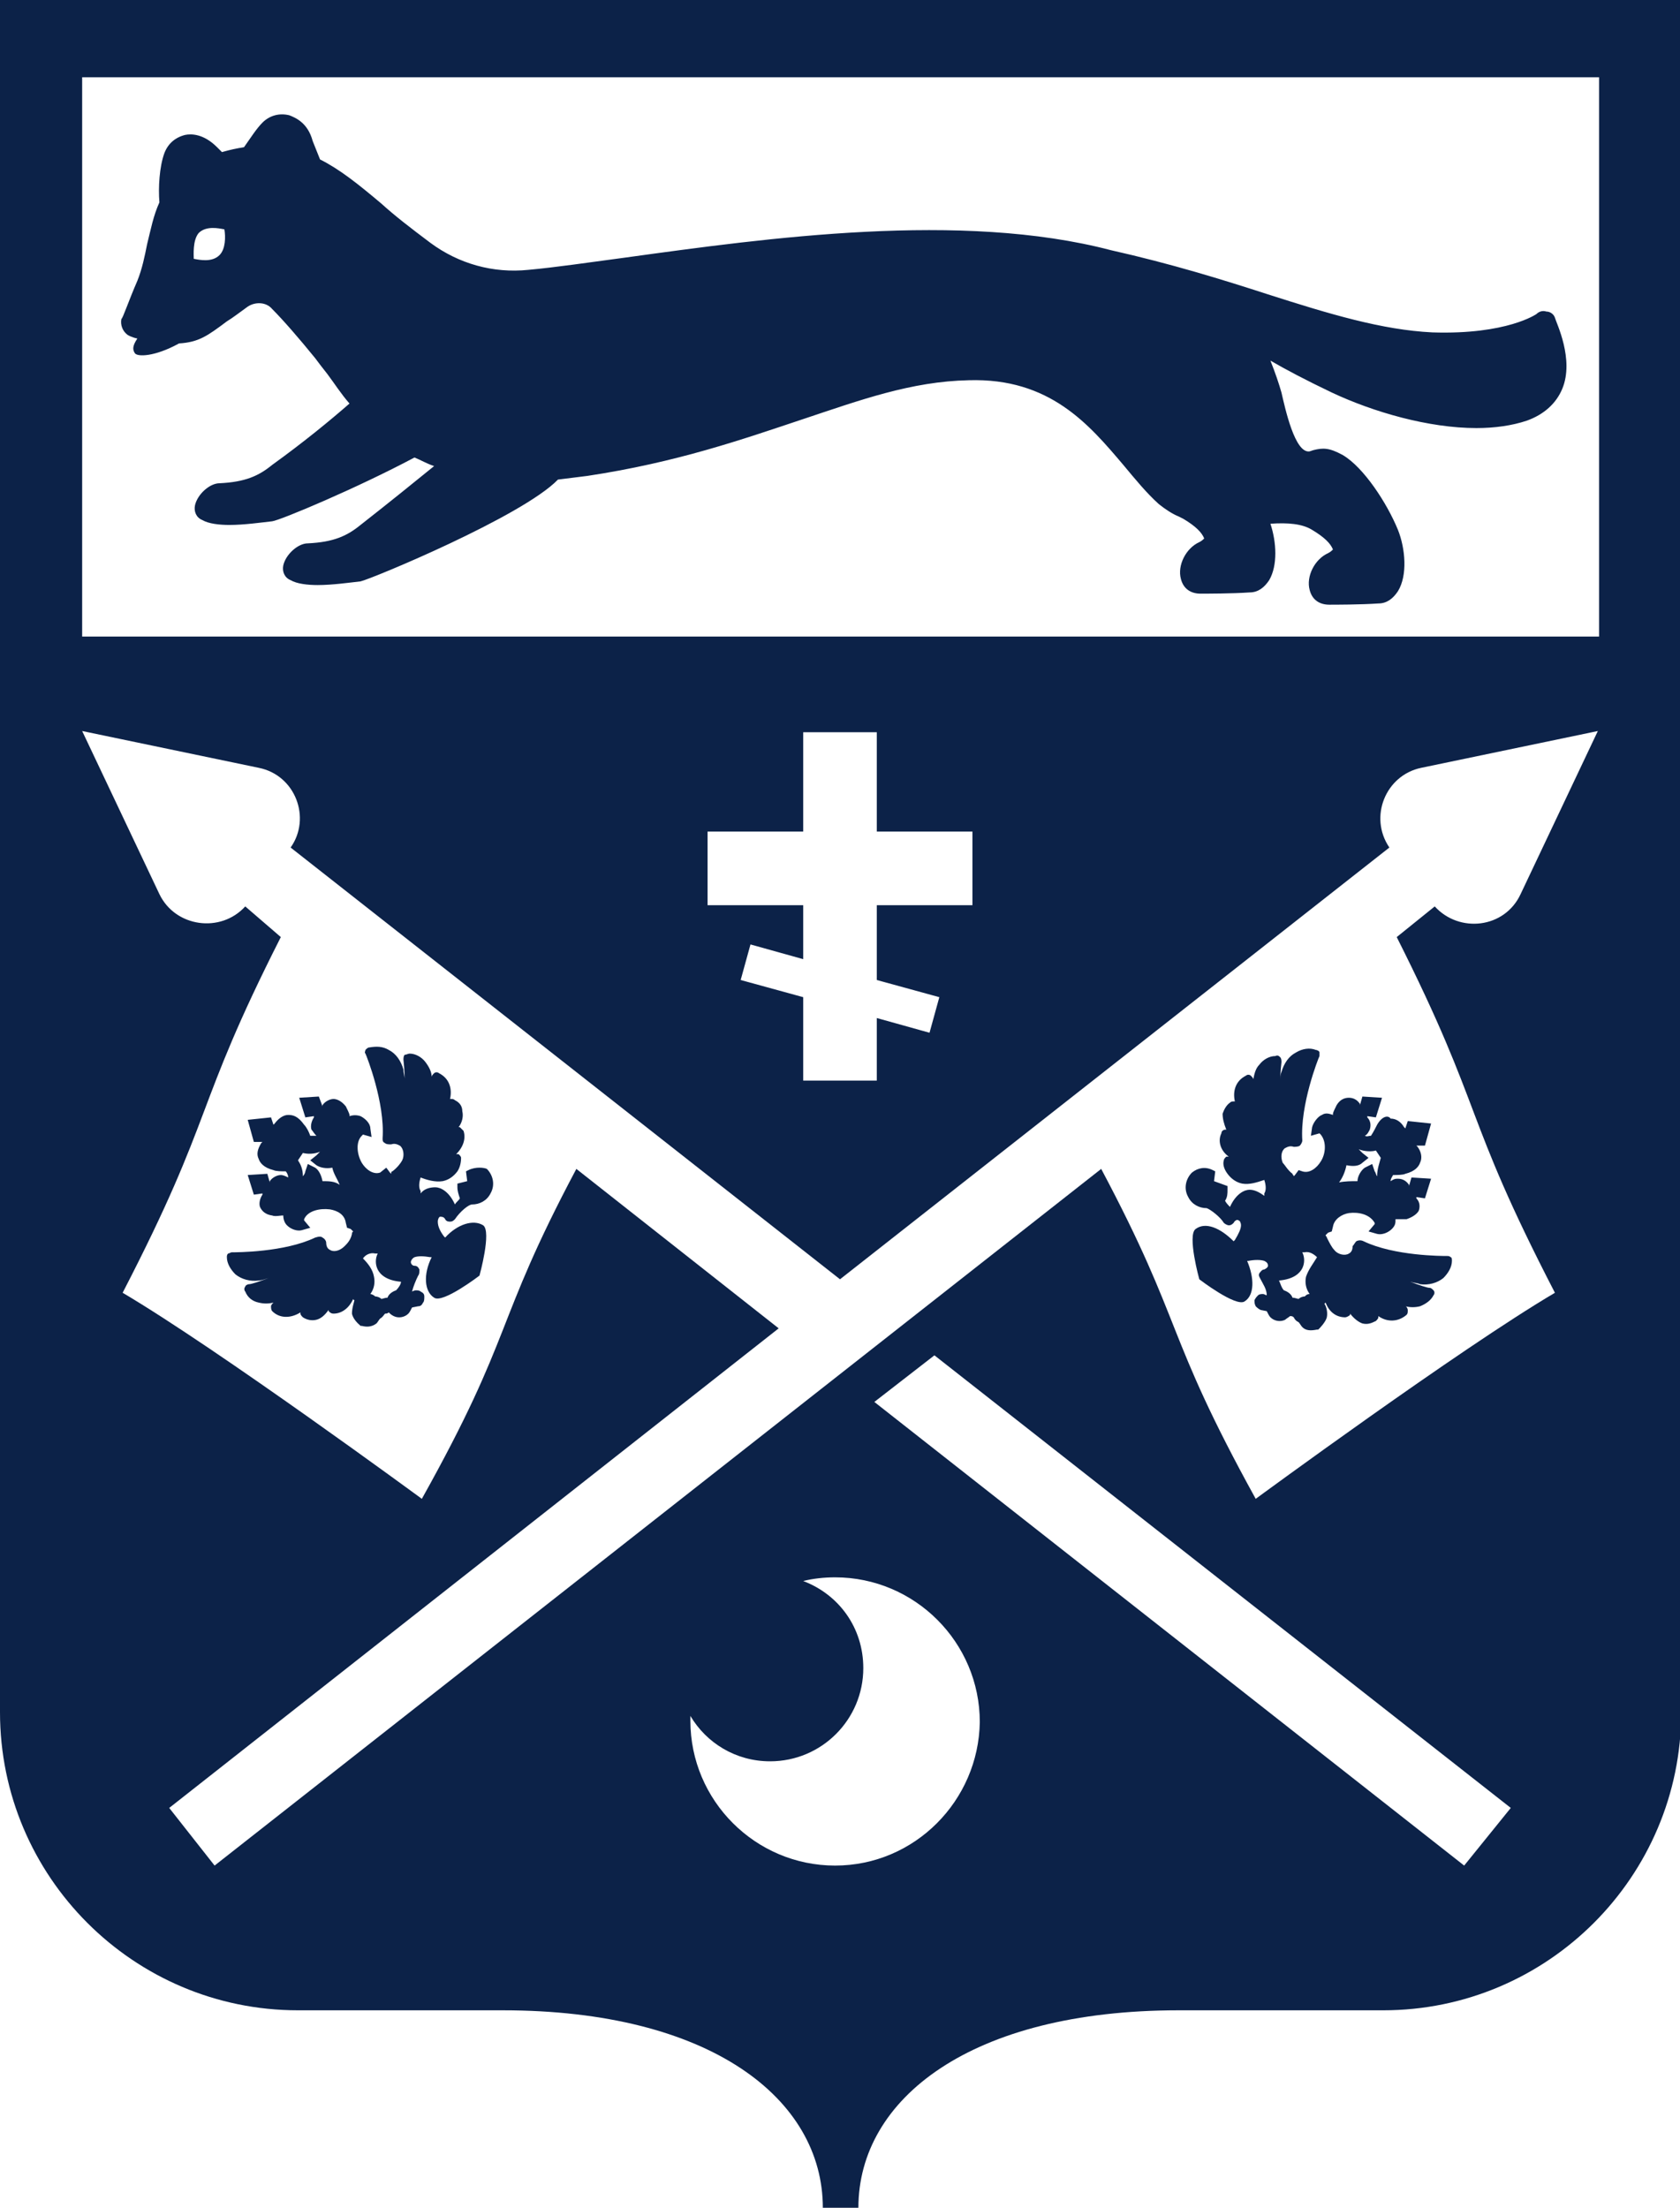 <?xml version="1.0" encoding="utf-8"?>
<!-- Generator: Adobe Illustrator 24.3.0, SVG Export Plug-In . SVG Version: 6.00 Build 0)  -->
<svg version="1.1" id="Layer_1" xmlns="http://www.w3.org/2000/svg" xmlns:xlink="http://www.w3.org/1999/xlink" x="0px" y="0px"
	 viewBox="0 0 137 180" style="enable-background:new 0 0 137 180;" xml:space="preserve">
<style type="text/css">
	.st0{fill:#0C2248;}
</style>
<g>
	<path class="st0" d="M38.2,95.4L38,95.5l0.1,0.8l-0.8,0.2l0,0.3c0,0.3,0.1,0.6,0.2,0.9c-0.1,0.2-0.3,0.3-0.4,0.5
		c-0.5-1.1-1.2-1.4-1.6-1.4c-0.4,0-0.9,0.1-1.2,0.5c0-0.1,0-0.2,0-0.2c-0.2-0.3-0.1-0.8,0-1.1c0.5,0.2,1.2,0.4,1.8,0.3
		c0.5-0.1,0.9-0.4,1.2-0.8c0,0,0,0,0,0c0.2-0.3,0.3-0.7,0.3-1.1c0-0.1-0.1-0.2-0.2-0.3c-0.1,0-0.1,0-0.2,0c0.6-0.6,0.8-1.3,0.6-1.9
		c-0.1-0.1-0.2-0.2-0.3-0.3c0,0-0.1,0-0.1,0c0.3-0.4,0.4-0.9,0.3-1.3c0-0.4-0.2-0.7-0.6-0.9c-0.1-0.1-0.2-0.1-0.3-0.1
		c0,0-0.1,0-0.1,0c0.2-0.9-0.1-1.7-0.9-2.1c-0.1-0.1-0.3-0.1-0.4,0c-0.1,0.1-0.2,0.2-0.2,0.3c0-0.4-0.2-0.8-0.5-1.2
		c-0.3-0.4-0.8-0.7-1.3-0.7c-0.1,0-0.3,0.1-0.4,0.1c-0.1,0.1-0.1,0.3-0.1,0.4c0,0.1,0.1,0.8,0.1,1.6c0-0.3-0.1-0.5-0.1-0.8
		c-0.2-0.7-0.6-1.3-1.2-1.6c-0.5-0.3-1-0.3-1.6-0.2c-0.1,0-0.2,0.1-0.3,0.2c0,0.1-0.1,0.2,0,0.3c0.1,0.2,1.6,4,1.4,6.9
		c0,0.2,0,0.3,0.2,0.4c0.1,0.1,0.3,0.1,0.5,0.1c0.3-0.1,0.5,0,0.7,0.1c0.3,0.2,0.4,0.8,0.2,1.2c-0.1,0.2-0.4,0.6-0.8,0.9
		c-0.1,0-0.1,0.1-0.1,0.2l-0.1-0.1l-0.3-0.4L31,95.6c-0.6,0.2-1.2-0.3-1.5-0.8c-0.4-0.7-0.5-1.7,0-2.2c0.1-0.1,0.1-0.1,0.1-0.1
		l0.7,0.2L30.2,92c0-0.4-0.4-0.8-0.8-1c-0.3-0.1-0.6-0.1-0.9,0l0-0.1c0-0.1-0.2-0.5-0.3-0.7c-0.4-0.5-0.8-0.6-1-0.6
		c-0.3,0-0.7,0.2-0.9,0.5l0,0.1L26,89.4l-1.6,0.1l0.5,1.6l0.7-0.1l0,0.1c-0.2,0.3-0.3,0.7-0.2,1c0.1,0.1,0.2,0.3,0.4,0.5
		c-0.2,0-0.3,0-0.5,0c-0.1-0.3-0.3-0.7-0.5-0.9c-0.5-0.7-0.9-0.8-1.3-0.8c-0.4,0-0.8,0.3-1.1,0.7l-0.1,0.1l-0.2-0.6l-1.9,0.2
		l0.5,1.8l0.7,0l-0.1,0.1c-0.3,0.5-0.4,0.9-0.2,1.3c0.1,0.3,0.4,0.7,1.2,0.9c0.2,0.1,0.7,0.1,1,0.1c0.1,0.1,0.2,0.3,0.2,0.5
		c-0.2-0.1-0.4-0.2-0.6-0.2c-0.3,0-0.7,0.2-0.9,0.5l0,0.1l-0.2-0.7l-1.6,0.1l0.5,1.6l0.7-0.1l0,0.1c-0.2,0.3-0.3,0.7-0.2,1
		c0.1,0.2,0.3,0.6,1,0.7c0.2,0.1,0.7,0,0.8,0l0.1,0c0,0.3,0.1,0.6,0.3,0.8c0.3,0.3,0.8,0.5,1.2,0.4l0.7-0.2l-0.5-0.6
		c0,0,0-0.1,0-0.1c0.3-0.7,1.3-0.9,2.1-0.8c0.6,0.1,1.2,0.4,1.3,1.1l0.1,0.4l0.3,0.1l0.2,0.2c-0.1,0.1-0.1,0.1-0.1,0.2
		c-0.1,0.5-0.4,0.8-0.6,1c-0.4,0.4-0.9,0.5-1.2,0.3c-0.2-0.1-0.3-0.3-0.3-0.6c0-0.1-0.1-0.3-0.3-0.4c-0.1-0.1-0.3-0.1-0.6,0
		c-2.5,1.2-6.4,1.2-6.8,1.2c-0.1,0-0.2,0.1-0.3,0.1c-0.1,0.1-0.1,0.2-0.1,0.3c0,0.5,0.3,1,0.7,1.4c0.5,0.4,1.2,0.6,1.9,0.5
		c0.2,0,0.5-0.1,0.8-0.2c-0.8,0.3-1.4,0.5-1.6,0.5c-0.1,0-0.3,0.1-0.3,0.2c-0.1,0.1-0.1,0.3,0,0.4c0.2,0.5,0.6,0.8,1.1,0.9
		c0.4,0.1,0.8,0.1,1.2,0c-0.1,0.1-0.2,0.2-0.2,0.3c0,0.1,0,0.3,0.1,0.4c0.6,0.6,1.5,0.6,2.3,0.1c0,0,0,0.1,0,0.1
		c0,0.1,0.1,0.2,0.2,0.3c0.3,0.2,0.7,0.3,1.1,0.2c0.4-0.1,0.7-0.4,1-0.8c0,0,0,0,0,0.1c0.1,0.1,0.2,0.2,0.4,0.2
		c0.7,0,1.3-0.5,1.6-1.2c0,0.1,0.1,0.1,0.1,0.1c0,0,0,0,0,0c0,0.1-0.2,0.6-0.2,1.1c0.1,0.5,0.6,0.9,0.6,0.9l0.1,0.1l0.1,0
		c0.4,0.1,0.8,0.1,1.2-0.2c0.1-0.1,0.2-0.3,0.3-0.4c0,0,0,0,0,0c0.2-0.1,0.3-0.3,0.4-0.4c0.1,0,0.2,0,0.3-0.1
		c0.1,0.1,0.2,0.2,0.4,0.3c0.4,0.2,0.9,0.1,1.2-0.2c0.1-0.1,0.2-0.3,0.3-0.5l0.5-0.1c0.2,0,0.3-0.1,0.4-0.3c0,0,0,0,0,0
		c0.1-0.1,0.1-0.3,0.1-0.5c0-0.2-0.1-0.3-0.3-0.4c-0.1-0.1-0.3-0.1-0.4-0.1c0,0-0.1,0-0.3,0.1c0.1-0.4,0.3-0.9,0.5-1.3
		c0.1-0.1,0.1-0.3,0.1-0.5c-0.1-0.2-0.2-0.3-0.4-0.3c-0.2,0-0.3-0.2-0.3-0.3c0-0.1,0.1-0.3,0.3-0.4c0.3-0.1,0.7-0.1,1.3,0l0.1,0
		c-0.7,1.4-0.6,2.8,0.2,3.3c0.7,0.5,3.7-1.8,3.7-1.8s1-3.6,0.3-4.1c-0.8-0.5-2.1-0.1-3.1,1l-0.1-0.1c-0.3-0.4-0.5-0.8-0.5-1.2
		c0-0.2,0.1-0.4,0.2-0.4c0.1,0,0.3,0,0.4,0.2c0.1,0.2,0.3,0.2,0.4,0.2c0.2,0,0.3-0.1,0.4-0.2c0.4-0.6,1.1-1.2,1.4-1.2
		c0.6,0,1.2-0.3,1.5-0.9c0.4-0.7,0.2-1.5-0.3-2C39.5,95.2,38.8,95.1,38.2,95.4z M26.3,96.3c-0.1-0.5-0.3-0.9-0.6-1.1l-0.6-0.3
		l-0.2,0.6c0,0.1-0.1,0.3-0.2,0.4c0-0.6-0.2-1-0.4-1.3l0.4-0.6c0.4,0.1,0.9,0.1,1.4-0.1c-0.1,0.1-0.2,0.2-0.3,0.3l-0.5,0.4l0.5,0.4
		c0.3,0.2,0.8,0.3,1.3,0.2c0.1,0.5,0.4,0.9,0.6,1.4C27.3,96.3,26.8,96.3,26.3,96.3z M32.3,105.2c-0.3,0.1-0.6,0.3-0.7,0.6
		c-0.2,0-0.4,0.1-0.5,0.1c-0.1-0.1-0.3-0.2-0.5-0.2c0,0,0,0,0,0c-0.1-0.1-0.3-0.2-0.4-0.2c0,0,0,0,0,0c0,0,0,0,0,0c0,0,0,0,0,0
		c0.3-0.4,0.4-0.9,0.3-1.4c-0.1-0.6-0.5-1.1-0.9-1.5c0.2-0.3,0.6-0.5,1-0.4c0.1,0,0.1,0,0.2,0c-0.2,0.4-0.2,0.9,0,1.3
		c0.2,0.4,0.7,0.9,1.9,1C32.7,104.7,32.5,105,32.3,105.2z"/>
	<path class="st0" d="M112.3,91.7c-0.1,0.2-0.3,0.6-0.5,0.9c-0.2,0-0.3,0.1-0.5,0c0.2-0.1,0.3-0.3,0.4-0.5c0.1-0.3,0.1-0.7-0.2-1
		l0-0.1l0.7,0.1l0.5-1.6l-1.6-0.1l-0.2,0.7l0-0.1c-0.2-0.3-0.5-0.5-0.9-0.5c-0.3,0-0.7,0.1-1,0.6c-0.1,0.2-0.3,0.6-0.3,0.7l0,0.1
		c-0.3-0.1-0.6-0.2-0.9,0c-0.3,0.1-0.7,0.6-0.8,1l-0.1,0.7l0.7-0.2c0,0,0,0,0.1,0.1c0.5,0.6,0.4,1.6,0,2.2c-0.3,0.5-0.9,1-1.5,0.8
		l-0.3-0.1l-0.3,0.4l-0.1,0.1c0-0.1-0.1-0.1-0.1-0.2c-0.4-0.3-0.6-0.7-0.8-0.9c-0.2-0.5-0.1-1,0.2-1.2c0.2-0.1,0.4-0.2,0.7-0.1
		c0.1,0,0.4,0,0.5-0.1c0.1-0.1,0.2-0.3,0.2-0.4c-0.2-2.9,1.3-6.7,1.4-6.9c0-0.1,0-0.2,0-0.3c0-0.1-0.2-0.2-0.3-0.2
		c-0.5-0.2-1.1-0.1-1.6,0.2c-0.6,0.3-1,0.9-1.2,1.6c-0.1,0.2-0.1,0.5-0.1,0.8c0-0.9,0.1-1.5,0.1-1.6c0-0.1,0-0.3-0.1-0.4
		c-0.1-0.1-0.2-0.2-0.4-0.1c-0.5,0-1,0.3-1.3,0.7c-0.3,0.3-0.4,0.7-0.5,1.2c0-0.1-0.1-0.2-0.2-0.3c-0.1-0.1-0.3-0.1-0.4,0
		c-0.8,0.4-1.1,1.2-0.9,2.1c0,0-0.1,0-0.1,0c-0.1,0-0.2,0-0.3,0.1c-0.3,0.2-0.5,0.6-0.6,0.9c0,0.4,0.1,0.8,0.3,1.3c0,0-0.1,0-0.1,0
		c-0.1,0-0.3,0.1-0.3,0.3c-0.3,0.6-0.1,1.4,0.6,1.9c-0.1,0-0.1,0-0.2,0c-0.1,0.1-0.2,0.2-0.2,0.3c-0.1,0.3,0,0.7,0.3,1.1
		c0,0,0,0,0,0c0.3,0.4,0.7,0.7,1.2,0.8c0.6,0.1,1.2-0.1,1.8-0.3c0.1,0.3,0.2,0.8,0,1.1c0,0.1,0,0.1,0,0.2c-0.4-0.3-0.8-0.5-1.2-0.5
		c-0.4,0-1.1,0.3-1.6,1.4c-0.1-0.1-0.3-0.3-0.4-0.5c0.2-0.3,0.2-0.6,0.2-0.9l0-0.3L99,96.3l0.1-0.8l-0.2-0.1
		c-0.6-0.3-1.2-0.2-1.7,0.2c-0.5,0.5-0.7,1.3-0.3,2c0.3,0.6,0.9,0.9,1.5,0.9c0.3,0.1,1.1,0.7,1.4,1.2c0.1,0.1,0.3,0.2,0.4,0.2
		c0.2,0,0.3-0.1,0.4-0.2c0.1-0.2,0.3-0.3,0.4-0.2c0.1,0,0.2,0.2,0.2,0.4c0,0.3-0.2,0.7-0.5,1.2l-0.1,0.1c-1.1-1.1-2.3-1.6-3.1-1
		c-0.7,0.5,0.3,4.1,0.3,4.1s3,2.3,3.7,1.8c0.8-0.5,0.8-1.9,0.2-3.3l0.1,0c0.5-0.1,1-0.1,1.3,0c0.2,0.1,0.3,0.2,0.3,0.4
		c0,0.1-0.1,0.2-0.3,0.3c-0.2,0-0.3,0.2-0.4,0.3c-0.1,0.2,0,0.3,0.1,0.5c0.2,0.4,0.5,0.8,0.5,1.3c-0.1,0-0.2-0.1-0.3-0.1
		c-0.1,0-0.3,0-0.4,0.1c-0.1,0.1-0.2,0.2-0.3,0.4c0,0.2,0,0.3,0.1,0.5c0,0,0,0,0,0c0.1,0.1,0.2,0.2,0.4,0.3l0.5,0.1
		c0.1,0.2,0.2,0.4,0.3,0.5c0.3,0.3,0.8,0.4,1.2,0.2c0.1-0.1,0.3-0.2,0.4-0.3c0.1,0,0.2,0,0.3,0.1c0.1,0.2,0.2,0.3,0.4,0.4
		c0,0,0,0,0,0c0.1,0.1,0.2,0.3,0.3,0.4c0.3,0.3,0.7,0.3,1.2,0.2l0.1,0l0.1-0.1c0,0,0.5-0.5,0.6-0.9c0.1-0.5-0.1-1-0.2-1.1
		c0,0,0,0,0,0c0,0,0.1-0.1,0.1-0.1c0.3,0.8,0.9,1.2,1.6,1.2c0.1,0,0.3-0.1,0.4-0.2c0,0,0,0,0-0.1c0.3,0.4,0.7,0.7,1,0.8
		c0.4,0.1,0.7,0,1.1-0.2c0.1-0.1,0.2-0.2,0.2-0.3c0,0,0-0.1,0-0.1c0.7,0.5,1.6,0.5,2.3-0.1c0.1-0.1,0.1-0.2,0.1-0.4
		c0-0.1-0.1-0.3-0.2-0.3c0.4,0.1,0.8,0.1,1.2,0c0.5-0.2,0.9-0.5,1.1-0.9c0.1-0.1,0.1-0.3,0-0.4c-0.1-0.1-0.2-0.2-0.3-0.2
		c-0.2,0-0.8-0.2-1.6-0.5c0.3,0.1,0.6,0.1,0.8,0.2c0.7,0.1,1.4-0.1,1.9-0.5c0.4-0.4,0.7-0.9,0.7-1.4c0-0.1,0-0.3-0.1-0.3
		c-0.1-0.1-0.2-0.1-0.3-0.1c-0.4,0-4.3,0-6.8-1.2c-0.2-0.1-0.4-0.1-0.6,0c-0.1,0.1-0.2,0.3-0.3,0.4c0,0.3-0.1,0.5-0.3,0.6
		c-0.3,0.2-0.9,0.1-1.2-0.3c-0.2-0.2-0.4-0.6-0.6-1c0-0.1-0.1-0.1-0.1-0.2l0.2-0.2l0.3-0.1l0.1-0.4c0.1-0.6,0.7-1,1.3-1.1
		c0.8-0.1,1.7,0.1,2.1,0.8c0,0.1,0,0.1,0,0.1l-0.5,0.6l0.7,0.2c0.4,0.1,0.9-0.1,1.2-0.4c0.3-0.3,0.3-0.5,0.3-0.8l0.1,0
		c0.1,0,0.6,0,0.8,0c0.6-0.2,0.9-0.5,1-0.7c0.1-0.3,0.1-0.7-0.2-1l0-0.1l0.7,0.1l0.5-1.6l-1.6-0.1l-0.2,0.7l0-0.1
		c-0.2-0.3-0.5-0.5-0.9-0.5c-0.2,0-0.3,0-0.6,0.2c0-0.2,0.1-0.3,0.2-0.5c0.3,0,0.8,0,1-0.1c0.8-0.2,1.1-0.6,1.2-0.9
		c0.2-0.4,0.1-0.9-0.2-1.3l-0.1-0.1l0.7,0l0.5-1.8l-1.9-0.2l-0.2,0.6l-0.1-0.1c-0.3-0.5-0.7-0.7-1.1-0.7
		C113.2,90.9,112.7,91,112.3,91.7z M106.5,104.1c-0.1,0.5,0,1,0.3,1.4c0,0,0,0,0,0c0,0,0,0,0,0c0,0,0,0,0,0c-0.2,0-0.3,0.1-0.4,0.2
		c0,0,0,0,0,0c-0.2,0-0.4,0.1-0.5,0.2c-0.1,0-0.3-0.1-0.5-0.1c-0.1-0.3-0.4-0.5-0.7-0.6c-0.2-0.2-0.3-0.6-0.4-0.8
		c1.2-0.1,1.7-0.6,1.9-1c0.2-0.4,0.2-0.9,0-1.3c0.1,0,0.1,0,0.2,0c0.4-0.1,0.8,0.2,1,0.4C107.1,103,106.7,103.5,106.5,104.1z
		 M112.3,95.9c-0.1-0.1-0.1-0.3-0.2-0.4l-0.2-0.6l-0.6,0.3c-0.3,0.2-0.6,0.7-0.6,1.1c-0.5,0-1,0-1.5,0.1c0.3-0.4,0.5-0.9,0.6-1.4
		c0.5,0.1,1,0.1,1.3-0.2l0.5-0.4l-0.5-0.4c-0.1-0.1-0.2-0.2-0.3-0.3c0.5,0.2,1.1,0.2,1.4,0.1l0.4,0.6
		C112.5,94.8,112.3,95.3,112.3,95.9z"/>
	<path class="st0" d="M0,0v139.6c0,13.4,10.9,24.3,24.3,24.3H41c16.9,0,26.1,7.2,26.1,16.1H70c0-8.9,9.2-16.1,26.1-16.1h16.7
		c13.4,0,24.3-10.9,24.3-24.3V0H0z M68.1,152.1c-6.5,0-11.8-5.3-11.8-11.8c0-0.1,0-0.3,0-0.4c1.3,2.2,3.7,3.7,6.5,3.7
		c4.2,0,7.6-3.4,7.6-7.6c0-3.3-2-6-4.9-7.1c0.8-0.2,1.7-0.3,2.6-0.3c6.5,0,11.8,5.3,11.8,11.8C79.8,146.8,74.6,152.1,68.1,152.1z
		 M119.4,152.1l-48.1-37.8l4.9-3.8l47,36.9L119.4,152.1z M124,72.9c-1.3,2.8-5,3.2-7,1l-3.1,2.5c7.2,14.3,5.3,14.3,12.9,29
		c-7.8,4.6-24.4,16.8-24.4,16.8c-7.5-13.6-5.8-14.1-12.6-26.9l-72.3,56.8l-3.7-4.7l49.7-39.1l-16.5-13c-6.8,12.8-5,13.3-12.6,26.9
		c0,0-16.6-12.2-24.4-16.8c7.6-14.7,5.7-14.8,12.9-29L20,73.9c-2,2.2-5.7,1.7-7-1L6.7,59.6l14.4,3c3,0.6,4.3,4.1,2.6,6.5l44.8,35.2
		l44.8-35.2c-1.7-2.5-0.3-5.9,2.6-6.5l14.4-3L124,72.9z M79.3,67.8v6h-7.8v6.1l5.1,1.4l-0.8,2.9L71.5,83v5.1h-6v-6.8l-5.1-1.4
		l0.8-2.9l4.3,1.2v-4.4h-7.8v-6h7.8v-8.1h6v8.1H79.3z M130.4,6.3v45.6H6.7V6.3H130.4z"/>
	<path class="st0" d="M10.4,27.3c0,0,0.3,0.2,0.8,0.3c-0.4,0.6-0.4,0.9-0.2,1.2c0.2,0.3,1.6,0.3,3.6-0.8c1.6-0.1,2.3-0.6,3.9-1.8
		c0.5-0.3,1-0.7,1.7-1.2c0.6-0.4,1.5-0.4,2,0.2c0.9,0.9,2.2,2.4,3.5,4c0.3,0.4,0.6,0.8,1,1.3c0.6,0.8,1.1,1.6,1.8,2.4
		c-1.6,1.4-3.8,3.2-6.3,5c-1.1,0.9-2.2,1.4-4.3,1.5c-0.8,0-1.8,0.9-2,1.8c-0.1,0.5,0.1,1,0.6,1.2c0.5,0.3,1.4,0.4,2.2,0.4
		c1.2,0,2.6-0.2,3.5-0.3c0.7-0.1,6.9-2.7,11.6-5.2c0.5,0.2,1,0.5,1.6,0.7c-1.6,1.3-3.7,3-6,4.8c-1.1,0.9-2.2,1.4-4.3,1.5
		c-0.8,0-1.8,0.9-2,1.8c-0.1,0.5,0.1,1,0.6,1.2c0.5,0.3,1.4,0.4,2.2,0.4c1.2,0,2.6-0.2,3.5-0.3c0.9-0.2,13.2-5.3,16.1-8.3
		c0.8-0.1,1.6-0.2,2.4-0.3c7.3-1.1,12.7-3,17.5-4.6c4.8-1.6,8.9-3.1,13.6-3.2c6.6-0.2,9.8,3.6,12.6,6.9c1,1.2,1.9,2.3,2.9,3.2
		c0.5,0.4,1.1,0.8,1.6,1l0.4,0.2c1,0.6,1.5,1.1,1.7,1.6c-0.1,0.1-0.2,0.2-0.4,0.3c-1.1,0.5-1.8,1.9-1.5,3c0.2,0.8,0.8,1.2,1.6,1.2
		c0,0,0,0,0,0c0.4,0,2.6,0,4-0.1c0.7,0,1.2-0.4,1.6-1c0.7-1.2,0.6-3.1,0.1-4.6c1.4-0.1,2.6,0,3.4,0.5c1,0.6,1.5,1.1,1.7,1.6
		c-0.1,0.1-0.2,0.2-0.4,0.3c-1.1,0.5-1.8,1.9-1.5,3c0.2,0.8,0.8,1.2,1.6,1.2c0,0,0,0,0,0c0.4,0,2.6,0,4-0.1c0.7,0,1.2-0.4,1.6-1
		c0.8-1.3,0.6-3.5,0-5c-0.9-2.2-2.8-5.1-4.5-6.1c-1.1-0.6-1.6-0.6-2.4-0.4l-0.3,0.1c-1.2,0.2-2-3.5-2.3-4.8
		c-0.2-0.7-0.5-1.6-0.9-2.6c1.2,0.7,2.9,1.6,5,2.6c3.4,1.6,7.9,2.9,11.8,2.9c1.5,0,2.9-0.2,4.1-0.6c1.4-0.5,2.4-1.4,2.9-2.6
		c1-2.4-0.5-5.4-0.6-5.8c-0.1-0.3-0.4-0.5-0.7-0.5c-0.3-0.1-0.6,0-0.8,0.2c0,0-2.4,1.7-8.5,1.5c-4.1-0.2-8.4-1.5-13.4-3.1
		c-3.7-1.2-7.9-2.5-12.8-3.6c0,0,0,0,0,0c-12.2-3.2-28-1-39.6,0.6c-3,0.4-5.7,0.8-7.9,1c-2.9,0.3-5.7-0.5-8-2.2
		c-1.6-1.2-2.9-2.2-4-3.2c-1.9-1.6-3.4-2.8-5-3.6c-0.2-0.5-0.4-1-0.6-1.5c-0.4-1.5-1.4-1.9-1.9-2.1c-0.8-0.2-1.6,0-2.2,0.6
		c-0.5,0.5-1,1.3-1.5,2c-0.6,0.1-1.1,0.2-1.8,0.4c-0.1-0.1-0.3-0.3-0.4-0.4c-1.1-1.1-2.1-1.1-2.6-1c-0.8,0.2-1.4,0.7-1.7,1.5
		c-0.4,1.1-0.5,2.8-0.4,4c-0.5,1.1-0.7,2.2-1,3.4c-0.2,1-0.4,2-0.8,3C10.5,24.5,10,26,9.9,26C9.8,26.5,10,27,10.4,27.3z M16.2,19
		c0.6-0.6,1.6-0.4,2.1-0.3c0.1,0.6,0.1,1.6-0.4,2.1c-0.6,0.6-1.6,0.4-2.1,0.3C15.8,20.8,15.7,19.6,16.2,19z"/>
</g>
</svg>
